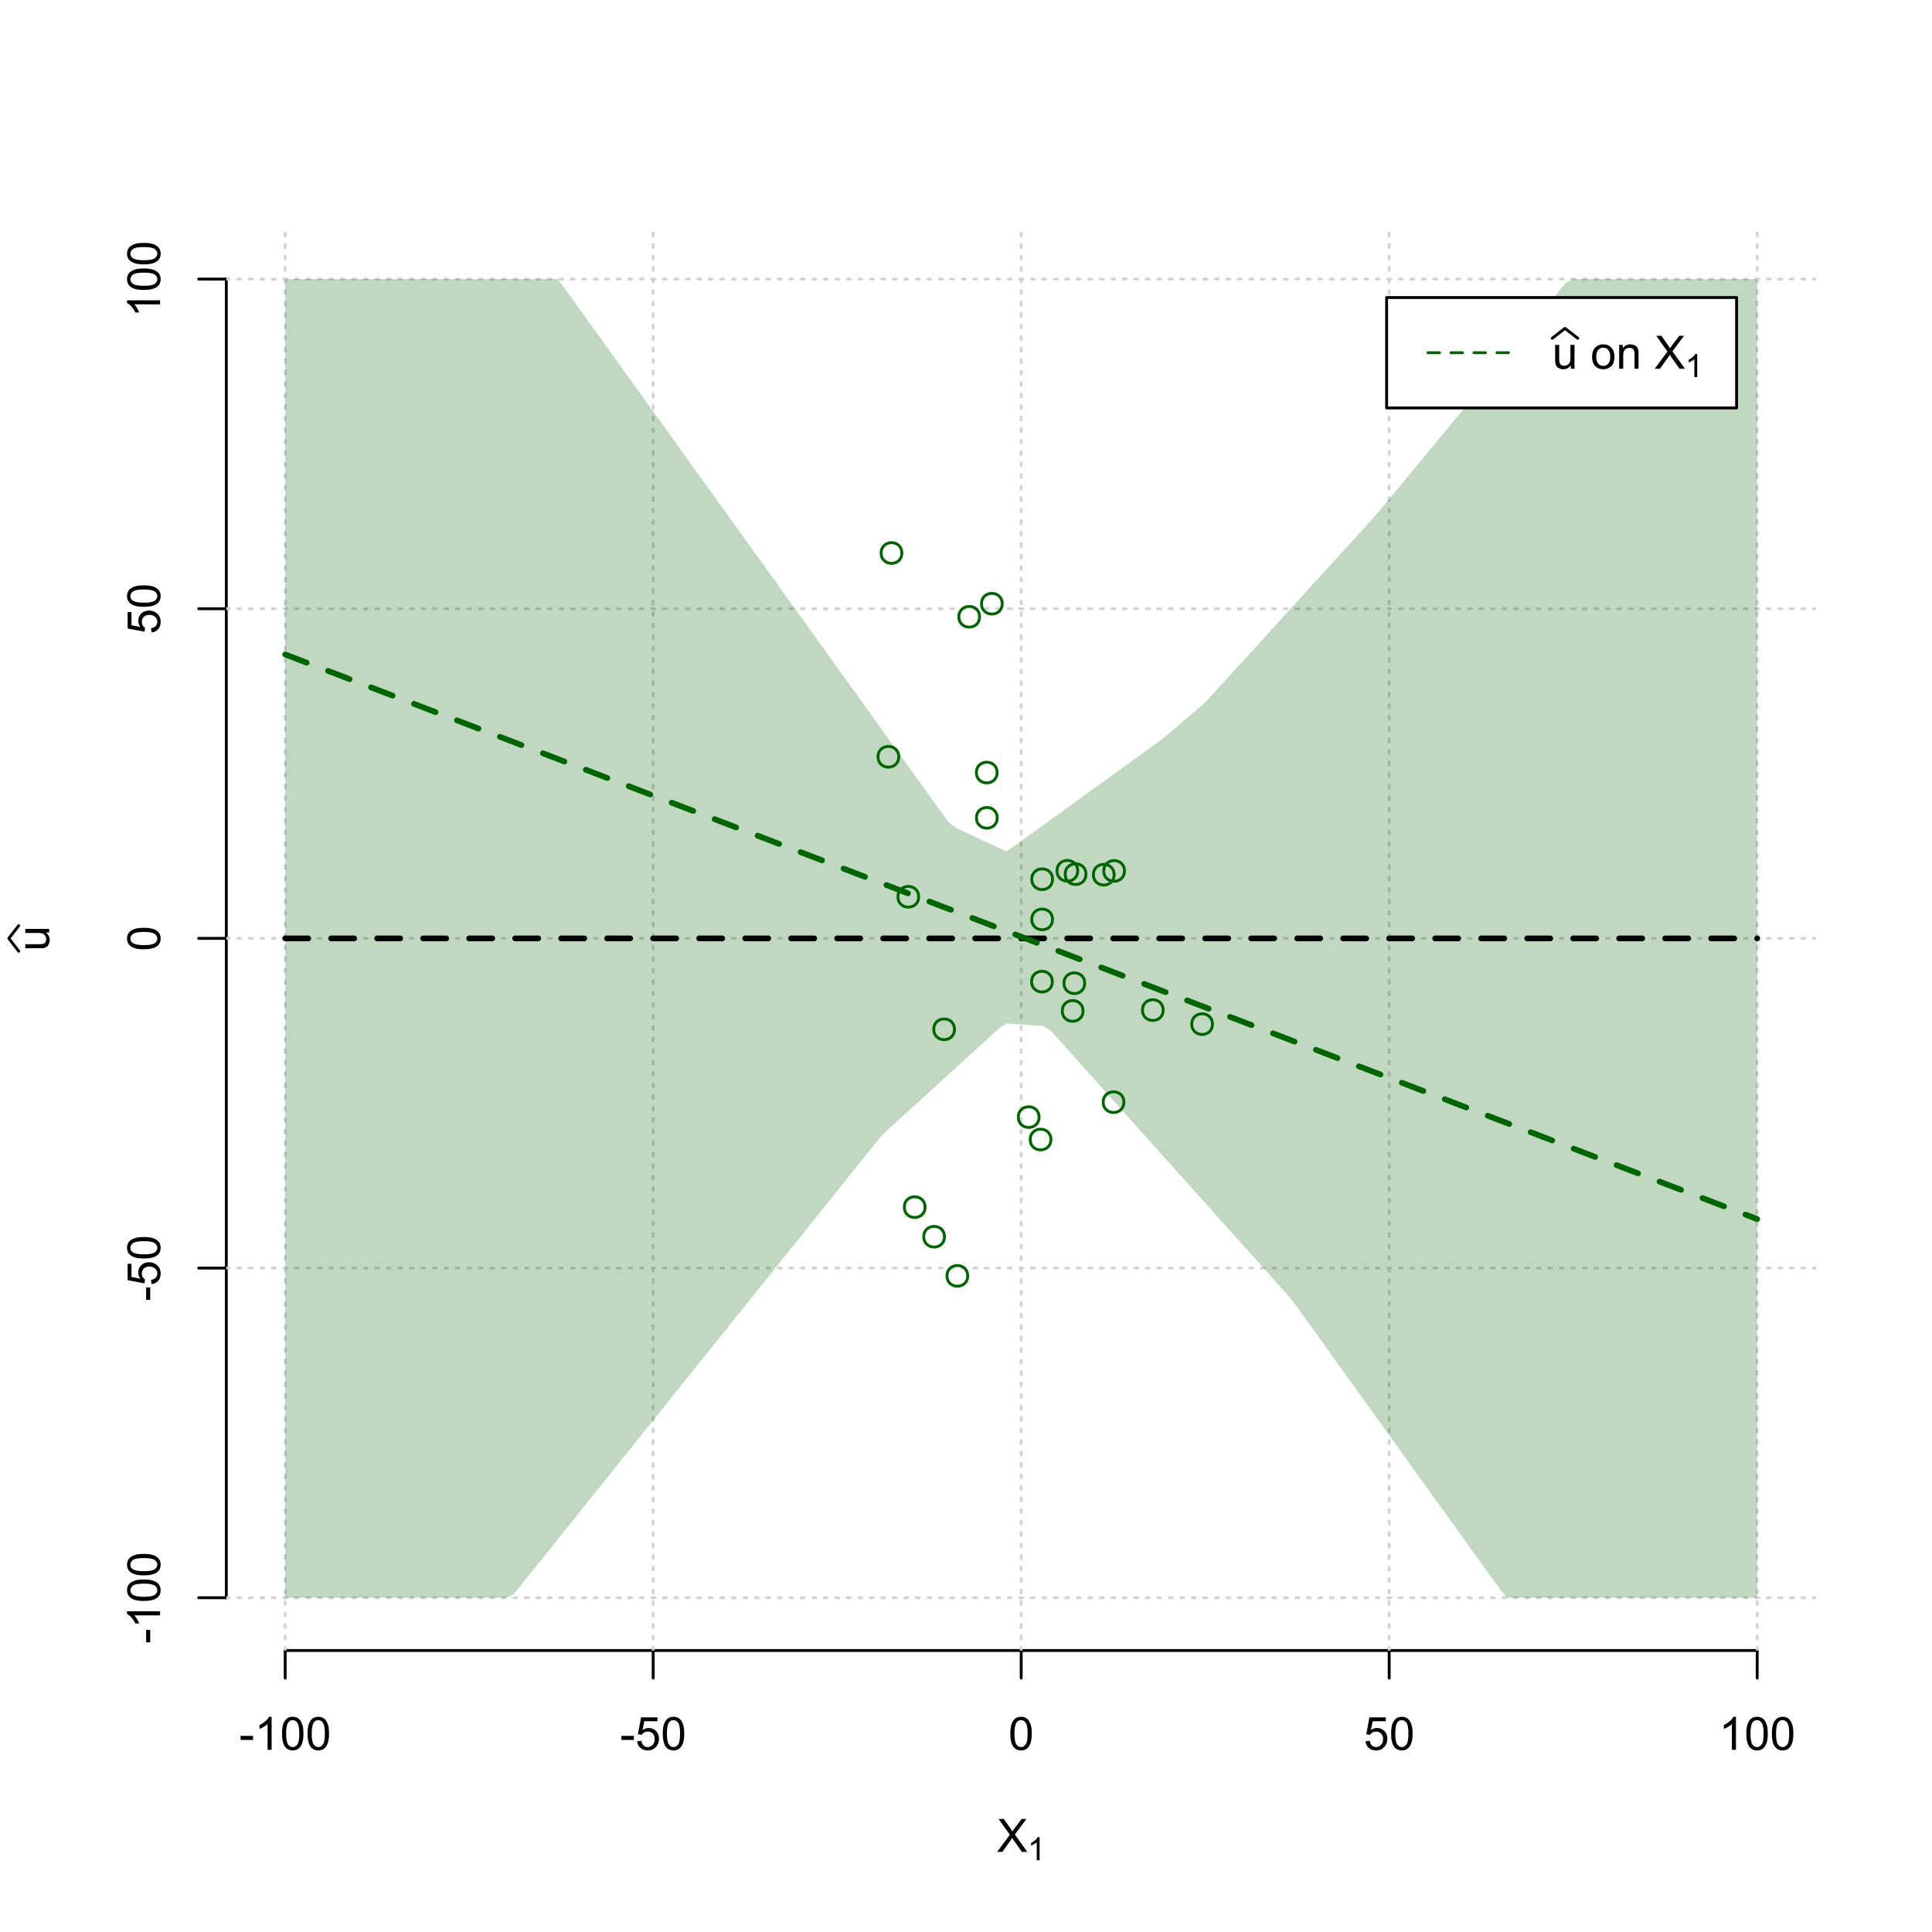 <?xml version="1.0" encoding="UTF-8"?>
<svg xmlns="http://www.w3.org/2000/svg" xmlns:xlink="http://www.w3.org/1999/xlink" width="504pt" height="504pt" viewBox="0 0 504 504" version="1.1">
<defs>
<g>
<symbol overflow="visible" id="glyph0-0">
<path style="stroke:none;" d="M 1.5 0 L 1.5 -7.5 L 7.5 -7.5 L 7.5 0 Z M 1.688 -0.188 L 7.312 -0.188 L 7.312 -7.312 L 1.688 -7.312 Z M 1.688 -0.188 "/>
</symbol>
<symbol overflow="visible" id="glyph0-1">
<path style="stroke:none;" d="M 0.055 0 L 3.375 -4.477 L 0.445 -8.59 L 1.797 -8.59 L 3.359 -6.387 C 3.68 -5.93 3.91 -5.578 4.047 -5.332 C 4.238 -5.645 4.465 -5.969 4.727 -6.312 L 6.457 -8.59 L 7.695 -8.59 L 4.676 -4.539 L 7.93 0 L 6.523 0 L 4.359 -3.062 C 4.238 -3.238 4.113 -3.43 3.984 -3.641 C 3.789 -3.324 3.652 -3.109 3.574 -2.992 L 1.418 0 Z M 0.055 0 "/>
</symbol>
<symbol overflow="visible" id="glyph0-2">
<path style="stroke:none;" d="M 0.383 -2.578 L 0.383 -3.641 L 3.621 -3.641 L 3.621 -2.578 Z M 0.383 -2.578 "/>
</symbol>
<symbol overflow="visible" id="glyph0-3">
<path style="stroke:none;" d="M 4.469 0 L 3.414 0 L 3.414 -6.719 C 3.16 -6.477 2.828 -6.234 2.414 -5.996 C 2 -5.75 1.629 -5.57 1.305 -5.449 L 1.305 -6.469 C 1.895 -6.742 2.41 -7.078 2.852 -7.477 C 3.293 -7.871 3.605 -8.254 3.789 -8.625 L 4.469 -8.625 Z M 4.469 0 "/>
</symbol>
<symbol overflow="visible" id="glyph0-4">
<path style="stroke:none;" d="M 0.5 -4.234 C 0.496 -5.246 0.602 -6.062 0.812 -6.688 C 1.02 -7.305 1.328 -7.785 1.742 -8.121 C 2.148 -8.457 2.668 -8.625 3.297 -8.625 C 3.758 -8.625 4.164 -8.531 4.512 -8.348 C 4.855 -8.16 5.141 -7.891 5.371 -7.543 C 5.594 -7.191 5.773 -6.766 5.906 -6.266 C 6.035 -5.762 6.098 -5.086 6.102 -4.234 C 6.098 -3.227 5.996 -2.414 5.789 -1.797 C 5.578 -1.176 5.266 -0.695 4.859 -0.359 C 4.445 -0.02 3.926 0.145 3.297 0.148 C 2.465 0.145 1.816 -0.148 1.348 -0.742 C 0.781 -1.457 0.496 -2.621 0.5 -4.234 Z M 1.582 -4.234 C 1.582 -2.824 1.746 -1.887 2.074 -1.418 C 2.402 -0.949 2.809 -0.715 3.297 -0.719 C 3.777 -0.715 4.184 -0.949 4.52 -1.422 C 4.848 -1.887 5.016 -2.824 5.016 -4.234 C 5.016 -5.648 4.848 -6.59 4.52 -7.055 C 4.184 -7.516 3.773 -7.746 3.289 -7.75 C 2.801 -7.746 2.414 -7.543 2.125 -7.137 C 1.762 -6.613 1.582 -5.645 1.582 -4.234 Z M 1.582 -4.234 "/>
</symbol>
<symbol overflow="visible" id="glyph0-5">
<path style="stroke:none;" d="M 0.5 -2.25 L 1.605 -2.344 C 1.684 -1.805 1.871 -1.398 2.176 -1.125 C 2.473 -0.852 2.836 -0.715 3.258 -0.719 C 3.766 -0.715 4.195 -0.906 4.547 -1.293 C 4.898 -1.672 5.074 -2.18 5.074 -2.82 C 5.074 -3.414 4.902 -3.891 4.566 -4.242 C 4.227 -4.59 3.785 -4.762 3.242 -4.766 C 2.898 -4.762 2.594 -4.684 2.32 -4.531 C 2.047 -4.375 1.832 -4.176 1.676 -3.93 L 0.688 -4.062 L 1.516 -8.473 L 5.789 -8.473 L 5.789 -7.465 L 2.359 -7.465 L 1.898 -5.156 C 2.414 -5.516 2.953 -5.695 3.523 -5.695 C 4.27 -5.695 4.902 -5.434 5.422 -4.914 C 5.934 -4.395 6.191 -3.727 6.195 -2.914 C 6.191 -2.133 5.965 -1.461 5.516 -0.898 C 4.961 -0.199 4.211 0.145 3.258 0.148 C 2.477 0.145 1.836 -0.07 1.344 -0.508 C 0.844 -0.941 0.562 -1.523 0.5 -2.25 Z M 0.5 -2.25 "/>
</symbol>
<symbol overflow="visible" id="glyph0-6">
<path style="stroke:none;" d="M 4.867 0 L 4.867 -0.914 C 4.379 -0.211 3.723 0.141 2.895 0.141 C 2.527 0.141 2.184 0.07 1.867 -0.07 C 1.547 -0.211 1.309 -0.387 1.156 -0.602 C 1 -0.812 0.895 -1.074 0.832 -1.383 C 0.785 -1.59 0.762 -1.918 0.766 -2.367 L 0.766 -6.223 L 1.82 -6.223 L 1.82 -2.773 C 1.816 -2.219 1.84 -1.848 1.887 -1.656 C 1.949 -1.379 2.09 -1.16 2.309 -1.004 C 2.523 -0.84 2.789 -0.762 3.105 -0.766 C 3.418 -0.762 3.715 -0.844 3.996 -1.008 C 4.273 -1.172 4.469 -1.391 4.586 -1.672 C 4.699 -1.949 4.758 -2.355 4.758 -2.891 L 4.758 -6.223 L 5.812 -6.223 L 5.812 0 Z M 4.867 0 "/>
</symbol>
<symbol overflow="visible" id="glyph0-7">
<path style="stroke:none;" d=""/>
</symbol>
<symbol overflow="visible" id="glyph0-8">
<path style="stroke:none;" d="M 0.398 -3.109 C 0.398 -4.262 0.719 -5.117 1.359 -5.672 C 1.895 -6.133 2.547 -6.363 3.316 -6.363 C 4.172 -6.363 4.871 -6.082 5.414 -5.52 C 5.953 -4.957 6.223 -4.184 6.227 -3.199 C 6.223 -2.398 6.102 -1.766 5.867 -1.309 C 5.625 -0.848 5.277 -0.492 4.82 -0.238 C 4.359 0.016 3.859 0.141 3.316 0.141 C 2.441 0.141 1.734 -0.137 1.203 -0.695 C 0.664 -1.254 0.398 -2.059 0.398 -3.109 Z M 1.484 -3.109 C 1.48 -2.309 1.656 -1.711 2.004 -1.32 C 2.348 -0.922 2.785 -0.727 3.316 -0.727 C 3.84 -0.727 4.273 -0.926 4.621 -1.324 C 4.969 -1.723 5.145 -2.328 5.145 -3.148 C 5.145 -3.914 4.969 -4.496 4.617 -4.895 C 4.266 -5.289 3.832 -5.488 3.316 -5.492 C 2.785 -5.488 2.348 -5.293 2.004 -4.898 C 1.656 -4.5 1.48 -3.902 1.484 -3.109 Z M 1.484 -3.109 "/>
</symbol>
<symbol overflow="visible" id="glyph0-9">
<path style="stroke:none;" d="M 0.789 0 L 0.789 -6.223 L 1.742 -6.223 L 1.742 -5.336 C 2.195 -6.02 2.855 -6.363 3.719 -6.363 C 4.09 -6.363 4.434 -6.293 4.754 -6.16 C 5.066 -6.023 5.305 -5.848 5.461 -5.633 C 5.617 -5.41 5.727 -5.152 5.789 -4.852 C 5.828 -4.656 5.848 -4.312 5.848 -3.828 L 5.848 0 L 4.793 0 L 4.793 -3.785 C 4.793 -4.215 4.75 -4.535 4.668 -4.75 C 4.586 -4.961 4.441 -5.129 4.234 -5.258 C 4.023 -5.383 3.777 -5.449 3.5 -5.449 C 3.047 -5.449 2.66 -5.305 2.332 -5.02 C 2.004 -4.734 1.84 -4.195 1.844 -3.398 L 1.844 0 Z M 0.789 0 "/>
</symbol>
<symbol overflow="visible" id="glyph1-0">
<path style="stroke:none;" d="M 1.051 0 L 1.051 -5.25 L 5.25 -5.25 L 5.25 0 Z M 1.18 -0.133 L 5.117 -0.133 L 5.117 -5.117 L 1.18 -5.117 Z M 1.18 -0.133 "/>
</symbol>
<symbol overflow="visible" id="glyph1-1">
<path style="stroke:none;" d="M 3.129 0 L 2.391 0 L 2.391 -4.703 C 2.211 -4.531 1.977 -4.363 1.691 -4.195 C 1.398 -4.023 1.141 -3.895 0.914 -3.812 L 0.914 -4.527 C 1.328 -4.719 1.688 -4.953 1.996 -5.234 C 2.305 -5.508 2.523 -5.777 2.652 -6.039 L 3.129 -6.039 Z M 3.129 0 "/>
</symbol>
<symbol overflow="visible" id="glyph2-0">
<path style="stroke:none;" d="M 0 -1.5 L -7.5 -1.5 L -7.5 -7.5 L 0 -7.5 Z M -0.188 -1.688 L -0.188 -7.312 L -7.312 -7.312 L -7.312 -1.688 Z M -0.188 -1.688 "/>
</symbol>
<symbol overflow="visible" id="glyph2-1">
<path style="stroke:none;" d="M 0 -4.867 L -0.914 -4.867 C -0.211 -4.379 0.141 -3.723 0.141 -2.895 C 0.141 -2.527 0.07 -2.184 -0.07 -1.867 C -0.211 -1.547 -0.387 -1.309 -0.598 -1.156 C -0.809 -1 -1.07 -0.895 -1.383 -0.832 C -1.59 -0.789 -1.918 -0.766 -2.367 -0.77 L -6.223 -0.77 L -6.223 -1.824 L -2.773 -1.824 C -2.219 -1.82 -1.848 -1.844 -1.656 -1.887 C -1.379 -1.949 -1.16 -2.09 -1.004 -2.309 C -0.84 -2.523 -0.762 -2.789 -0.766 -3.105 C -0.762 -3.418 -0.844 -3.715 -1.008 -3.996 C -1.172 -4.273 -1.391 -4.469 -1.672 -4.586 C -1.945 -4.699 -2.352 -4.758 -2.887 -4.758 L -6.223 -4.758 L -6.223 -5.812 L 0 -5.812 Z M 0 -4.867 "/>
</symbol>
<symbol overflow="visible" id="glyph2-2">
<path style="stroke:none;" d="M -2.578 -0.383 L -3.641 -0.383 L -3.641 -3.621 L -2.578 -3.621 Z M -2.578 -0.383 "/>
</symbol>
<symbol overflow="visible" id="glyph2-3">
<path style="stroke:none;" d="M 0 -4.469 L 0 -3.414 L -6.719 -3.418 C -6.477 -3.16 -6.234 -2.828 -5.996 -2.418 C -5.75 -2.004 -5.57 -1.633 -5.449 -1.309 L -6.469 -1.309 C -6.742 -1.895 -7.078 -2.41 -7.477 -2.852 C -7.871 -3.293 -8.254 -3.605 -8.625 -3.793 L -8.625 -4.473 Z M 0 -4.469 "/>
</symbol>
<symbol overflow="visible" id="glyph2-4">
<path style="stroke:none;" d="M -4.234 -0.5 C -5.246 -0.496 -6.062 -0.602 -6.688 -0.812 C -7.305 -1.02 -7.785 -1.328 -8.121 -1.742 C -8.457 -2.152 -8.625 -2.672 -8.625 -3.301 C -8.625 -3.758 -8.531 -4.164 -8.348 -4.512 C -8.16 -4.859 -7.891 -5.145 -7.543 -5.371 C -7.191 -5.594 -6.766 -5.773 -6.266 -5.906 C -5.762 -6.035 -5.086 -6.098 -4.234 -6.102 C -3.223 -6.098 -2.41 -5.996 -1.793 -5.789 C -1.176 -5.578 -0.695 -5.266 -0.359 -4.859 C -0.02 -4.445 0.145 -3.926 0.148 -3.297 C 0.145 -2.465 -0.148 -1.816 -0.742 -1.348 C -1.457 -0.781 -2.621 -0.496 -4.234 -0.5 Z M -4.234 -1.582 C -2.824 -1.582 -1.887 -1.746 -1.418 -2.074 C -0.949 -2.402 -0.715 -2.809 -0.719 -3.297 C -0.715 -3.777 -0.949 -4.184 -1.422 -4.52 C -1.887 -4.848 -2.824 -5.016 -4.234 -5.016 C -5.648 -5.016 -6.59 -4.848 -7.055 -4.52 C -7.516 -4.188 -7.746 -3.777 -7.75 -3.289 C -7.746 -2.801 -7.543 -2.414 -7.137 -2.129 C -6.613 -1.762 -5.645 -1.582 -4.234 -1.582 Z M -4.234 -1.582 "/>
</symbol>
<symbol overflow="visible" id="glyph2-5">
<path style="stroke:none;" d="M -2.25 -0.5 L -2.344 -1.605 C -1.805 -1.684 -1.398 -1.871 -1.125 -2.176 C -0.852 -2.473 -0.715 -2.836 -0.719 -3.258 C -0.715 -3.766 -0.906 -4.195 -1.293 -4.547 C -1.672 -4.898 -2.18 -5.074 -2.816 -5.074 C -3.414 -5.074 -3.891 -4.902 -4.242 -4.566 C -4.59 -4.227 -4.762 -3.785 -4.766 -3.242 C -4.762 -2.898 -4.684 -2.594 -4.531 -2.32 C -4.375 -2.047 -4.176 -1.832 -3.93 -1.676 L -4.062 -0.688 L -8.473 -1.52 L -8.473 -5.789 L -7.465 -5.789 L -7.465 -2.363 L -5.156 -1.898 C -5.516 -2.414 -5.695 -2.953 -5.695 -3.523 C -5.695 -4.27 -5.434 -4.902 -4.914 -5.422 C -4.395 -5.934 -3.727 -6.191 -2.91 -6.195 C -2.133 -6.191 -1.461 -5.965 -0.895 -5.516 C -0.199 -4.961 0.145 -4.211 0.148 -3.258 C 0.145 -2.477 -0.07 -1.836 -0.508 -1.344 C -0.941 -0.848 -1.523 -0.566 -2.25 -0.5 Z M -2.25 -0.5 "/>
</symbol>
</g>
<clipPath id="clip1">
  <path d="M 74 59.039 L 75 59.039 L 75 430.559 L 74 430.559 Z M 74 59.039 "/>
</clipPath>
<clipPath id="clip2">
  <path d="M 170 59.039 L 171 59.039 L 171 430.559 L 170 430.559 Z M 170 59.039 "/>
</clipPath>
<clipPath id="clip3">
  <path d="M 266 59.039 L 267 59.039 L 267 430.559 L 266 430.559 Z M 266 59.039 "/>
</clipPath>
<clipPath id="clip4">
  <path d="M 362 59.039 L 363 59.039 L 363 430.559 L 362 430.559 Z M 362 59.039 "/>
</clipPath>
<clipPath id="clip5">
  <path d="M 458 59.039 L 459 59.039 L 459 430.559 L 458 430.559 Z M 458 59.039 "/>
</clipPath>
<clipPath id="clip6">
  <path d="M 59.039 416 L 473.758 416 L 473.758 418 L 59.039 418 Z M 59.039 416 "/>
</clipPath>
<clipPath id="clip7">
  <path d="M 59.039 330 L 473.758 330 L 473.758 332 L 59.039 332 Z M 59.039 330 "/>
</clipPath>
<clipPath id="clip8">
  <path d="M 59.039 244 L 473.758 244 L 473.758 246 L 59.039 246 Z M 59.039 244 "/>
</clipPath>
<clipPath id="clip9">
  <path d="M 59.039 158 L 473.758 158 L 473.758 160 L 59.039 160 Z M 59.039 158 "/>
</clipPath>
<clipPath id="clip10">
  <path d="M 59.039 72 L 473.758 72 L 473.758 74 L 59.039 74 Z M 59.039 72 "/>
</clipPath>
</defs>
<g id="surface2736">
<rect x="0" y="0" width="504" height="504" style="fill:rgb(100%,100%,100%);fill-opacity:1;stroke:none;"/>
<g style="fill:rgb(0%,0%,0%);fill-opacity:1;">
  <use xlink:href="#glyph0-1" x="260.062" y="483.102"/>
</g>
<g style="fill:rgb(0%,0%,0%);fill-opacity:1;">
  <use xlink:href="#glyph1-1" x="268.066" y="485.281"/>
</g>
<g style="fill:rgb(0%,0%,0%);fill-opacity:1;">
  <use xlink:href="#glyph2-1" x="12.82" y="248.137"/>
</g>
<path style="fill:none;stroke-width:0.75;stroke-linecap:round;stroke-linejoin:round;stroke:rgb(0%,0%,0%);stroke-opacity:1;stroke-miterlimit:10;" d="M 4.879 248.137 L 2.301 244.801 L 4.879 241.465 "/>
<path style="fill:none;stroke-width:0.75;stroke-linecap:round;stroke-linejoin:round;stroke:rgb(0%,0%,0%);stroke-opacity:1;stroke-miterlimit:10;" d="M 74.398 430.559 L 458.398 430.559 "/>
<path style="fill:none;stroke-width:0.75;stroke-linecap:round;stroke-linejoin:round;stroke:rgb(0%,0%,0%);stroke-opacity:1;stroke-miterlimit:10;" d="M 74.398 430.559 L 74.398 437.762 "/>
<path style="fill:none;stroke-width:0.75;stroke-linecap:round;stroke-linejoin:round;stroke:rgb(0%,0%,0%);stroke-opacity:1;stroke-miterlimit:10;" d="M 170.398 430.559 L 170.398 437.762 "/>
<path style="fill:none;stroke-width:0.75;stroke-linecap:round;stroke-linejoin:round;stroke:rgb(0%,0%,0%);stroke-opacity:1;stroke-miterlimit:10;" d="M 266.398 430.559 L 266.398 437.762 "/>
<path style="fill:none;stroke-width:0.75;stroke-linecap:round;stroke-linejoin:round;stroke:rgb(0%,0%,0%);stroke-opacity:1;stroke-miterlimit:10;" d="M 362.398 430.559 L 362.398 437.762 "/>
<path style="fill:none;stroke-width:0.75;stroke-linecap:round;stroke-linejoin:round;stroke:rgb(0%,0%,0%);stroke-opacity:1;stroke-miterlimit:10;" d="M 458.398 430.559 L 458.398 437.762 "/>
<g style="fill:rgb(0%,0%,0%);fill-opacity:1;">
  <use xlink:href="#glyph0-2" x="62.391" y="456.48"/>
  <use xlink:href="#glyph0-3" x="66.387" y="456.48"/>
  <use xlink:href="#glyph0-4" x="73.061" y="456.48"/>
  <use xlink:href="#glyph0-4" x="79.734" y="456.48"/>
</g>
<g style="fill:rgb(0%,0%,0%);fill-opacity:1;">
  <use xlink:href="#glyph0-2" x="161.727" y="456.48"/>
  <use xlink:href="#glyph0-5" x="165.723" y="456.48"/>
  <use xlink:href="#glyph0-4" x="172.396" y="456.48"/>
</g>
<g style="fill:rgb(0%,0%,0%);fill-opacity:1;">
  <use xlink:href="#glyph0-4" x="263.062" y="456.48"/>
</g>
<g style="fill:rgb(0%,0%,0%);fill-opacity:1;">
  <use xlink:href="#glyph0-5" x="355.727" y="456.48"/>
  <use xlink:href="#glyph0-4" x="362.4" y="456.48"/>
</g>
<g style="fill:rgb(0%,0%,0%);fill-opacity:1;">
  <use xlink:href="#glyph0-3" x="448.387" y="456.48"/>
  <use xlink:href="#glyph0-4" x="455.061" y="456.48"/>
  <use xlink:href="#glyph0-4" x="461.734" y="456.48"/>
</g>
<path style="fill:none;stroke-width:0.75;stroke-linecap:round;stroke-linejoin:round;stroke:rgb(0%,0%,0%);stroke-opacity:1;stroke-miterlimit:10;" d="M 59.039 416.801 L 59.039 72.801 "/>
<path style="fill:none;stroke-width:0.75;stroke-linecap:round;stroke-linejoin:round;stroke:rgb(0%,0%,0%);stroke-opacity:1;stroke-miterlimit:10;" d="M 59.039 416.801 L 51.84 416.801 "/>
<path style="fill:none;stroke-width:0.75;stroke-linecap:round;stroke-linejoin:round;stroke:rgb(0%,0%,0%);stroke-opacity:1;stroke-miterlimit:10;" d="M 59.039 330.801 L 51.84 330.801 "/>
<path style="fill:none;stroke-width:0.75;stroke-linecap:round;stroke-linejoin:round;stroke:rgb(0%,0%,0%);stroke-opacity:1;stroke-miterlimit:10;" d="M 59.039 244.801 L 51.84 244.801 "/>
<path style="fill:none;stroke-width:0.75;stroke-linecap:round;stroke-linejoin:round;stroke:rgb(0%,0%,0%);stroke-opacity:1;stroke-miterlimit:10;" d="M 59.039 158.801 L 51.84 158.801 "/>
<path style="fill:none;stroke-width:0.75;stroke-linecap:round;stroke-linejoin:round;stroke:rgb(0%,0%,0%);stroke-opacity:1;stroke-miterlimit:10;" d="M 59.039 72.801 L 51.84 72.801 "/>
<g style="fill:rgb(0%,0%,0%);fill-opacity:1;">
  <use xlink:href="#glyph2-2" x="41.762" y="428.809"/>
  <use xlink:href="#glyph2-3" x="41.762" y="424.812"/>
  <use xlink:href="#glyph2-4" x="41.762" y="418.139"/>
  <use xlink:href="#glyph2-4" x="41.762" y="411.465"/>
</g>
<g style="fill:rgb(0%,0%,0%);fill-opacity:1;">
  <use xlink:href="#glyph2-2" x="41.762" y="339.473"/>
  <use xlink:href="#glyph2-5" x="41.762" y="335.477"/>
  <use xlink:href="#glyph2-4" x="41.762" y="328.803"/>
</g>
<g style="fill:rgb(0%,0%,0%);fill-opacity:1;">
  <use xlink:href="#glyph2-4" x="41.762" y="248.137"/>
</g>
<g style="fill:rgb(0%,0%,0%);fill-opacity:1;">
  <use xlink:href="#glyph2-5" x="41.762" y="165.473"/>
  <use xlink:href="#glyph2-4" x="41.762" y="158.799"/>
</g>
<g style="fill:rgb(0%,0%,0%);fill-opacity:1;">
  <use xlink:href="#glyph2-3" x="41.762" y="82.812"/>
  <use xlink:href="#glyph2-4" x="41.762" y="76.139"/>
  <use xlink:href="#glyph2-4" x="41.762" y="69.465"/>
</g>
<g clip-path="url(#clip1)" clip-rule="nonzero">
<path style="fill:none;stroke-width:0.75;stroke-linecap:round;stroke-linejoin:round;stroke:rgb(82.745%,82.745%,82.745%);stroke-opacity:1;stroke-dasharray:0.75,2.25;stroke-miterlimit:10;" d="M 74.398 430.559 L 74.398 59.039 "/>
</g>
<g clip-path="url(#clip2)" clip-rule="nonzero">
<path style="fill:none;stroke-width:0.75;stroke-linecap:round;stroke-linejoin:round;stroke:rgb(82.745%,82.745%,82.745%);stroke-opacity:1;stroke-dasharray:0.75,2.25;stroke-miterlimit:10;" d="M 170.398 430.559 L 170.398 59.039 "/>
</g>
<g clip-path="url(#clip3)" clip-rule="nonzero">
<path style="fill:none;stroke-width:0.75;stroke-linecap:round;stroke-linejoin:round;stroke:rgb(82.745%,82.745%,82.745%);stroke-opacity:1;stroke-dasharray:0.75,2.25;stroke-miterlimit:10;" d="M 266.398 430.559 L 266.398 59.039 "/>
</g>
<g clip-path="url(#clip4)" clip-rule="nonzero">
<path style="fill:none;stroke-width:0.75;stroke-linecap:round;stroke-linejoin:round;stroke:rgb(82.745%,82.745%,82.745%);stroke-opacity:1;stroke-dasharray:0.75,2.25;stroke-miterlimit:10;" d="M 362.398 430.559 L 362.398 59.039 "/>
</g>
<g clip-path="url(#clip5)" clip-rule="nonzero">
<path style="fill:none;stroke-width:0.75;stroke-linecap:round;stroke-linejoin:round;stroke:rgb(82.745%,82.745%,82.745%);stroke-opacity:1;stroke-dasharray:0.75,2.25;stroke-miterlimit:10;" d="M 458.398 430.559 L 458.398 59.039 "/>
</g>
<g clip-path="url(#clip6)" clip-rule="nonzero">
<path style="fill:none;stroke-width:0.75;stroke-linecap:round;stroke-linejoin:round;stroke:rgb(82.745%,82.745%,82.745%);stroke-opacity:1;stroke-dasharray:0.75,2.25;stroke-miterlimit:10;" d="M 59.039 416.801 L 473.762 416.801 "/>
</g>
<g clip-path="url(#clip7)" clip-rule="nonzero">
<path style="fill:none;stroke-width:0.75;stroke-linecap:round;stroke-linejoin:round;stroke:rgb(82.745%,82.745%,82.745%);stroke-opacity:1;stroke-dasharray:0.75,2.25;stroke-miterlimit:10;" d="M 59.039 330.801 L 473.762 330.801 "/>
</g>
<g clip-path="url(#clip8)" clip-rule="nonzero">
<path style="fill:none;stroke-width:0.75;stroke-linecap:round;stroke-linejoin:round;stroke:rgb(82.745%,82.745%,82.745%);stroke-opacity:1;stroke-dasharray:0.75,2.25;stroke-miterlimit:10;" d="M 59.039 244.801 L 473.762 244.801 "/>
</g>
<g clip-path="url(#clip9)" clip-rule="nonzero">
<path style="fill:none;stroke-width:0.75;stroke-linecap:round;stroke-linejoin:round;stroke:rgb(82.745%,82.745%,82.745%);stroke-opacity:1;stroke-dasharray:0.75,2.25;stroke-miterlimit:10;" d="M 59.039 158.801 L 473.762 158.801 "/>
</g>
<g clip-path="url(#clip10)" clip-rule="nonzero">
<path style="fill:none;stroke-width:0.75;stroke-linecap:round;stroke-linejoin:round;stroke:rgb(82.745%,82.745%,82.745%);stroke-opacity:1;stroke-dasharray:0.75,2.25;stroke-miterlimit:10;" d="M 59.039 72.801 L 473.762 72.801 "/>
</g>
<path style=" stroke:none;fill-rule:nonzero;fill:rgb(0%,39.216%,0%);fill-opacity:0.251;" d="M 74.398 72.801 L 145.441 72.801 L 147.359 75.309 L 149.281 77.98 L 151.199 80.648 L 153.121 83.32 L 155.039 85.992 L 156.961 88.66 L 158.879 91.332 L 160.801 94.004 L 162.719 96.672 L 164.641 99.344 L 166.559 102.016 L 168.48 104.684 L 170.398 107.355 L 172.32 110.027 L 174.238 112.695 L 176.16 115.367 L 178.078 118.039 L 180 120.707 L 181.922 123.379 L 183.84 126.047 L 185.762 128.719 L 187.68 131.391 L 189.602 134.059 L 191.52 136.73 L 193.441 139.402 L 195.359 142.07 L 197.281 144.742 L 199.199 147.414 L 201.121 150.082 L 203.039 152.754 L 204.961 155.426 L 206.879 158.094 L 208.801 160.766 L 210.719 163.438 L 212.641 166.105 L 214.559 168.777 L 216.48 171.449 L 218.398 174.117 L 220.32 176.789 L 222.238 179.457 L 224.16 182.129 L 226.078 184.801 L 228 187.469 L 229.922 190.141 L 231.84 192.812 L 233.762 195.48 L 235.68 198.152 L 237.602 200.824 L 239.52 203.492 L 241.441 206.164 L 243.359 208.836 L 245.281 211.504 L 247.199 214.176 L 249.121 215.84 L 251.039 216.734 L 252.961 217.633 L 254.879 218.531 L 256.801 219.43 L 258.719 220.328 L 260.641 221.227 L 262.559 222.125 L 264.48 220.805 L 266.398 219.414 L 268.32 218.023 L 270.238 216.637 L 272.16 215.246 L 274.078 213.859 L 276 212.469 L 277.922 211.082 L 279.84 209.691 L 281.762 208.301 L 283.68 206.914 L 285.602 205.523 L 287.52 204.137 L 289.441 202.746 L 291.359 201.355 L 293.281 199.969 L 295.199 198.578 L 297.121 197.191 L 299.039 195.801 L 300.961 194.41 L 302.879 193.023 L 304.801 191.457 L 306.719 189.812 L 308.641 188.168 L 310.559 186.523 L 312.48 184.879 L 314.398 183.23 L 316.32 181.141 L 318.238 179.035 L 320.16 176.926 L 322.078 174.82 L 324 172.711 L 325.922 170.605 L 327.84 168.5 L 329.762 166.391 L 331.68 164.285 L 333.602 162.176 L 335.52 160.07 L 337.441 157.961 L 339.359 155.855 L 341.281 153.746 L 343.199 151.641 L 345.121 149.535 L 347.039 147.426 L 348.961 145.32 L 350.879 143.211 L 352.801 141.105 L 354.719 138.996 L 356.641 136.891 L 358.559 134.781 L 360.48 132.516 L 362.398 130.191 L 364.32 127.871 L 366.238 125.547 L 368.16 123.223 L 370.078 120.902 L 373.922 116.254 L 375.84 113.934 L 377.762 111.609 L 379.68 109.285 L 381.602 106.965 L 383.52 104.641 L 385.441 102.316 L 387.359 99.996 L 389.281 97.641 L 391.199 95.246 L 393.121 92.855 L 395.039 90.461 L 396.961 88.066 L 398.879 85.672 L 400.801 83.277 L 402.719 80.887 L 404.641 78.492 L 406.559 76.098 L 408.48 73.703 L 410.398 72.801 L 458.398 72.801 L 458.398 416.801 L 393.121 416.801 L 391.199 414.465 L 389.281 411.793 L 387.359 409.121 L 385.441 406.453 L 383.52 403.781 L 381.602 401.113 L 379.68 398.441 L 377.762 395.77 L 375.84 393.102 L 373.922 390.43 L 372 387.758 L 370.078 385.09 L 368.16 382.418 L 366.238 379.746 L 364.32 377.078 L 362.398 374.406 L 360.48 371.734 L 358.559 369.066 L 356.641 366.395 L 354.719 363.723 L 352.801 361.055 L 350.879 358.383 L 348.961 355.711 L 347.039 353.043 L 345.121 350.371 L 343.199 347.699 L 341.281 345.031 L 339.359 342.359 L 337.441 339.691 L 335.52 337.387 L 333.602 335.242 L 331.68 333.102 L 329.762 330.961 L 327.84 328.816 L 325.922 326.676 L 324 324.535 L 322.078 322.391 L 320.16 320.25 L 318.238 318.109 L 316.32 315.965 L 314.398 313.824 L 312.48 311.684 L 310.559 309.539 L 308.641 307.398 L 306.719 305.258 L 304.801 303.113 L 302.879 300.973 L 300.961 298.832 L 299.039 296.688 L 297.121 294.547 L 295.199 292.406 L 293.281 290.262 L 291.359 288.121 L 289.441 285.98 L 287.52 283.836 L 285.602 281.695 L 283.68 279.555 L 281.762 277.41 L 279.84 275.27 L 277.922 273.129 L 276 270.984 L 274.078 268.844 L 272.16 267.645 L 270.238 267.512 L 268.32 267.379 L 266.398 267.246 L 264.48 267.113 L 262.559 266.98 L 260.641 268.258 L 258.719 270.008 L 256.801 271.758 L 254.879 273.508 L 252.961 275.258 L 251.039 277.008 L 249.121 278.758 L 247.199 280.508 L 245.281 282.258 L 243.359 284.008 L 241.441 285.758 L 239.52 287.508 L 237.602 289.258 L 235.68 291.008 L 233.762 292.758 L 231.84 294.508 L 229.922 296.309 L 226.078 301.098 L 224.16 303.492 L 222.238 305.883 L 220.32 308.277 L 218.398 310.672 L 216.48 313.066 L 214.559 315.457 L 212.641 317.852 L 210.719 320.246 L 208.801 322.641 L 206.879 325.031 L 204.961 327.426 L 203.039 329.82 L 201.121 332.215 L 199.199 334.609 L 197.281 337 L 195.359 339.395 L 193.441 341.789 L 191.52 344.184 L 189.602 346.574 L 187.68 348.969 L 185.762 351.363 L 183.84 353.758 L 181.922 356.148 L 178.078 360.938 L 176.16 363.332 L 174.238 365.723 L 172.32 368.117 L 170.398 370.512 L 168.48 372.906 L 166.559 375.297 L 164.641 377.691 L 162.719 380.086 L 160.801 382.48 L 158.879 384.875 L 156.961 387.266 L 155.039 389.66 L 153.121 392.055 L 151.199 394.449 L 149.281 396.84 L 147.359 399.234 L 145.441 401.629 L 143.52 404.023 L 141.602 406.414 L 139.68 408.809 L 137.762 411.203 L 135.84 413.598 L 133.922 415.988 L 132 416.801 L 74.398 416.801 Z M 74.398 72.801 "/>
<path style="fill:none;stroke-width:0.75;stroke-linecap:round;stroke-linejoin:round;stroke:rgb(0%,39.216%,0%);stroke-opacity:1;stroke-miterlimit:10;" d="M 261.449 157.488 C 261.449 161.086 256.051 161.086 256.051 157.488 C 256.051 153.887 261.449 153.887 261.449 157.488 "/>
<path style="fill:none;stroke-width:0.75;stroke-linecap:round;stroke-linejoin:round;stroke:rgb(0%,39.216%,0%);stroke-opacity:1;stroke-miterlimit:10;" d="M 303.438 263.504 C 303.438 267.102 298.035 267.102 298.035 263.504 C 298.035 259.902 303.438 259.902 303.438 263.504 "/>
<path style="fill:none;stroke-width:0.75;stroke-linecap:round;stroke-linejoin:round;stroke:rgb(0%,39.216%,0%);stroke-opacity:1;stroke-miterlimit:10;" d="M 252.445 332.836 C 252.445 336.434 247.047 336.434 247.047 332.836 C 247.047 329.234 252.445 329.234 252.445 332.836 "/>
<path style="fill:none;stroke-width:0.75;stroke-linecap:round;stroke-linejoin:round;stroke:rgb(0%,39.216%,0%);stroke-opacity:1;stroke-miterlimit:10;" d="M 271.055 291.422 C 271.055 295.02 265.656 295.02 265.656 291.422 C 265.656 287.82 271.055 287.82 271.055 291.422 "/>
<path style="fill:none;stroke-width:0.75;stroke-linecap:round;stroke-linejoin:round;stroke:rgb(0%,39.216%,0%);stroke-opacity:1;stroke-miterlimit:10;" d="M 282.523 263.723 C 282.523 267.324 277.121 267.324 277.121 263.723 C 277.121 260.125 282.523 260.125 282.523 263.723 "/>
<path style="fill:none;stroke-width:0.75;stroke-linecap:round;stroke-linejoin:round;stroke:rgb(0%,39.216%,0%);stroke-opacity:1;stroke-miterlimit:10;" d="M 241.316 314.906 C 241.316 318.504 235.914 318.504 235.914 314.906 C 235.914 311.305 241.316 311.305 241.316 314.906 "/>
<path style="fill:none;stroke-width:0.75;stroke-linecap:round;stroke-linejoin:round;stroke:rgb(0%,39.216%,0%);stroke-opacity:1;stroke-miterlimit:10;" d="M 293.34 227.199 C 293.34 230.797 287.938 230.797 287.938 227.199 C 287.938 223.598 293.34 223.598 293.34 227.199 "/>
<path style="fill:none;stroke-width:0.75;stroke-linecap:round;stroke-linejoin:round;stroke:rgb(0%,39.216%,0%);stroke-opacity:1;stroke-miterlimit:10;" d="M 316.293 267.16 C 316.293 270.762 310.895 270.762 310.895 267.16 C 310.895 263.562 316.293 263.562 316.293 267.16 "/>
<path style="fill:none;stroke-width:0.75;stroke-linecap:round;stroke-linejoin:round;stroke:rgb(0%,39.216%,0%);stroke-opacity:1;stroke-miterlimit:10;" d="M 281.141 227.164 C 281.141 230.762 275.742 230.762 275.742 227.164 C 275.742 223.562 281.141 223.562 281.141 227.164 "/>
<path style="fill:none;stroke-width:0.75;stroke-linecap:round;stroke-linejoin:round;stroke:rgb(0%,39.216%,0%);stroke-opacity:1;stroke-miterlimit:10;" d="M 248.992 268.516 C 248.992 272.117 243.594 272.117 243.594 268.516 C 243.594 264.918 248.992 264.918 248.992 268.516 "/>
<path style="fill:none;stroke-width:0.75;stroke-linecap:round;stroke-linejoin:round;stroke:rgb(0%,39.216%,0%);stroke-opacity:1;stroke-miterlimit:10;" d="M 293.191 287.516 C 293.191 291.113 287.793 291.113 287.793 287.516 C 287.793 283.914 293.191 283.914 293.191 287.516 "/>
<path style="fill:none;stroke-width:0.75;stroke-linecap:round;stroke-linejoin:round;stroke:rgb(0%,39.216%,0%);stroke-opacity:1;stroke-miterlimit:10;" d="M 234.453 197.422 C 234.453 201.02 229.051 201.02 229.051 197.422 C 229.051 193.82 234.453 193.82 234.453 197.422 "/>
<path style="fill:none;stroke-width:0.75;stroke-linecap:round;stroke-linejoin:round;stroke:rgb(0%,39.216%,0%);stroke-opacity:1;stroke-miterlimit:10;" d="M 283.285 228.039 C 283.285 231.637 277.883 231.637 277.883 228.039 C 277.883 224.438 283.285 224.438 283.285 228.039 "/>
<path style="fill:none;stroke-width:0.75;stroke-linecap:round;stroke-linejoin:round;stroke:rgb(0%,39.216%,0%);stroke-opacity:1;stroke-miterlimit:10;" d="M 290.637 228.184 C 290.637 231.781 285.238 231.781 285.238 228.184 C 285.238 224.582 290.637 224.582 290.637 228.184 "/>
<path style="fill:none;stroke-width:0.75;stroke-linecap:round;stroke-linejoin:round;stroke:rgb(0%,39.216%,0%);stroke-opacity:1;stroke-miterlimit:10;" d="M 260.137 213.352 C 260.137 216.949 254.738 216.949 254.738 213.352 C 254.738 209.75 260.137 209.75 260.137 213.352 "/>
<path style="fill:none;stroke-width:0.75;stroke-linecap:round;stroke-linejoin:round;stroke:rgb(0%,39.216%,0%);stroke-opacity:1;stroke-miterlimit:10;" d="M 239.648 233.945 C 239.648 237.543 234.25 237.543 234.25 233.945 C 234.25 230.344 239.648 230.344 239.648 233.945 "/>
<path style="fill:none;stroke-width:0.75;stroke-linecap:round;stroke-linejoin:round;stroke:rgb(0%,39.216%,0%);stroke-opacity:1;stroke-miterlimit:10;" d="M 235.262 144.27 C 235.262 147.867 229.863 147.867 229.863 144.27 C 229.863 140.668 235.262 140.668 235.262 144.27 "/>
<path style="fill:none;stroke-width:0.75;stroke-linecap:round;stroke-linejoin:round;stroke:rgb(0%,39.216%,0%);stroke-opacity:1;stroke-miterlimit:10;" d="M 255.535 160.902 C 255.535 164.504 250.133 164.504 250.133 160.902 C 250.133 157.305 255.535 157.305 255.535 160.902 "/>
<path style="fill:none;stroke-width:0.75;stroke-linecap:round;stroke-linejoin:round;stroke:rgb(0%,39.216%,0%);stroke-opacity:1;stroke-miterlimit:10;" d="M 274.566 239.848 C 274.566 243.445 269.168 243.445 269.168 239.848 C 269.168 236.246 274.566 236.246 274.566 239.848 "/>
<path style="fill:none;stroke-width:0.75;stroke-linecap:round;stroke-linejoin:round;stroke:rgb(0%,39.216%,0%);stroke-opacity:1;stroke-miterlimit:10;" d="M 246.379 322.625 C 246.379 326.223 240.98 326.223 240.98 322.625 C 240.98 319.023 246.379 319.023 246.379 322.625 "/>
<path style="fill:none;stroke-width:0.75;stroke-linecap:round;stroke-linejoin:round;stroke:rgb(0%,39.216%,0%);stroke-opacity:1;stroke-miterlimit:10;" d="M 274.152 297.27 C 274.152 300.871 268.754 300.871 268.754 297.27 C 268.754 293.668 274.152 293.668 274.152 297.27 "/>
<path style="fill:none;stroke-width:0.75;stroke-linecap:round;stroke-linejoin:round;stroke:rgb(0%,39.216%,0%);stroke-opacity:1;stroke-miterlimit:10;" d="M 282.961 256.484 C 282.961 260.086 277.562 260.086 277.562 256.484 C 277.562 252.887 282.961 252.887 282.961 256.484 "/>
<path style="fill:none;stroke-width:0.75;stroke-linecap:round;stroke-linejoin:round;stroke:rgb(0%,39.216%,0%);stroke-opacity:1;stroke-miterlimit:10;" d="M 274.52 256.082 C 274.52 259.68 269.117 259.68 269.117 256.082 C 269.117 252.48 274.52 252.48 274.52 256.082 "/>
<path style="fill:none;stroke-width:0.75;stroke-linecap:round;stroke-linejoin:round;stroke:rgb(0%,39.216%,0%);stroke-opacity:1;stroke-miterlimit:10;" d="M 274.57 229.363 C 274.57 232.965 269.168 232.965 269.168 229.363 C 269.168 225.766 274.57 225.766 274.57 229.363 "/>
<path style="fill:none;stroke-width:0.75;stroke-linecap:round;stroke-linejoin:round;stroke:rgb(0%,39.216%,0%);stroke-opacity:1;stroke-miterlimit:10;" d="M 260.109 201.535 C 260.109 205.137 254.711 205.137 254.711 201.535 C 254.711 197.938 260.109 197.938 260.109 201.535 "/>
<path style="fill:none;stroke-width:1.5;stroke-linecap:round;stroke-linejoin:round;stroke:rgb(0%,0%,0%);stroke-opacity:1;stroke-dasharray:6,6;stroke-miterlimit:10;" d="M 74.398 244.801 L 458.398 244.801 "/>
<path style="fill:none;stroke-width:1.5;stroke-linecap:round;stroke-linejoin:round;stroke:rgb(0%,39.216%,0%);stroke-opacity:1;stroke-dasharray:6,6;stroke-miterlimit:10;" d="M 74.398 170.723 L 76.32 171.461 L 78.238 172.195 L 80.16 172.934 L 82.078 173.668 L 84 174.406 L 85.922 175.141 L 87.84 175.879 L 89.762 176.613 L 91.68 177.352 L 93.602 178.086 L 95.52 178.824 L 97.441 179.559 L 99.359 180.297 L 101.281 181.035 L 103.199 181.77 L 105.121 182.508 L 107.039 183.242 L 108.961 183.98 L 110.879 184.715 L 112.801 185.453 L 114.719 186.188 L 116.641 186.926 L 118.559 187.66 L 120.48 188.398 L 122.398 189.133 L 124.32 189.871 L 126.238 190.609 L 128.16 191.344 L 130.078 192.082 L 132 192.816 L 133.922 193.555 L 135.84 194.289 L 137.762 195.027 L 139.68 195.762 L 141.602 196.5 L 143.52 197.234 L 145.441 197.973 L 147.359 198.707 L 149.281 199.445 L 151.199 200.18 L 153.121 200.918 L 155.039 201.656 L 156.961 202.391 L 158.879 203.129 L 160.801 203.863 L 162.719 204.602 L 164.641 205.336 L 166.559 206.074 L 168.48 206.809 L 170.398 207.547 L 172.32 208.281 L 174.238 209.02 L 176.16 209.754 L 178.078 210.492 L 180 211.23 L 181.922 211.965 L 183.84 212.703 L 185.762 213.438 L 187.68 214.176 L 189.602 214.91 L 191.52 215.648 L 193.441 216.383 L 195.359 217.121 L 197.281 217.855 L 199.199 218.594 L 201.121 219.328 L 203.039 220.066 L 204.961 220.805 L 206.879 221.539 L 208.801 222.277 L 210.719 223.012 L 212.641 223.75 L 214.559 224.484 L 216.48 225.223 L 218.398 225.957 L 220.32 226.695 L 222.238 227.43 L 224.16 228.168 L 226.078 228.902 L 228 229.641 L 229.922 230.375 L 231.84 231.113 L 233.762 231.852 L 235.68 232.586 L 237.602 233.324 L 239.52 234.059 L 241.441 234.797 L 243.359 235.531 L 245.281 236.27 L 247.199 237.004 L 249.121 237.742 L 251.039 238.477 L 252.961 239.215 L 254.879 239.949 L 256.801 240.688 L 258.719 241.426 L 260.641 242.16 L 262.559 242.898 L 264.48 243.633 L 266.398 244.371 L 268.32 245.105 L 270.238 245.844 L 272.16 246.578 L 274.078 247.316 L 276 248.051 L 277.922 248.789 L 279.84 249.523 L 281.762 250.262 L 283.68 251 L 285.602 251.734 L 287.52 252.473 L 289.441 253.207 L 291.359 253.945 L 293.281 254.68 L 295.199 255.418 L 297.121 256.152 L 299.039 256.891 L 300.961 257.625 L 302.879 258.363 L 304.801 259.098 L 306.719 259.836 L 308.641 260.57 L 310.559 261.309 L 312.48 262.047 L 314.398 262.781 L 316.32 263.52 L 318.238 264.254 L 320.16 264.992 L 322.078 265.727 L 324 266.465 L 325.922 267.199 L 327.84 267.938 L 329.762 268.672 L 331.68 269.41 L 333.602 270.145 L 335.52 270.883 L 337.441 271.621 L 339.359 272.355 L 341.281 273.094 L 343.199 273.828 L 345.121 274.566 L 347.039 275.301 L 348.961 276.039 L 350.879 276.773 L 352.801 277.512 L 354.719 278.246 L 356.641 278.984 L 358.559 279.719 L 360.48 280.457 L 362.398 281.195 L 364.32 281.93 L 366.238 282.668 L 368.16 283.402 L 370.078 284.141 L 372 284.875 L 373.922 285.613 L 375.84 286.348 L 377.762 287.086 L 379.68 287.82 L 381.602 288.559 L 383.52 289.293 L 385.441 290.031 L 387.359 290.766 L 389.281 291.504 L 391.199 292.242 L 393.121 292.977 L 395.039 293.715 L 396.961 294.449 L 398.879 295.188 L 400.801 295.922 L 402.719 296.66 L 404.641 297.395 L 406.559 298.133 L 408.48 298.867 L 410.398 299.605 L 412.32 300.34 L 414.238 301.078 L 416.16 301.816 L 418.078 302.551 L 420 303.289 L 421.922 304.023 L 423.84 304.762 L 425.762 305.496 L 427.68 306.234 L 429.602 306.969 L 431.52 307.707 L 433.441 308.441 L 435.359 309.18 L 437.281 309.914 L 439.199 310.652 L 441.121 311.391 L 443.039 312.125 L 444.961 312.863 L 446.879 313.598 L 448.801 314.336 L 450.719 315.07 L 452.641 315.809 L 454.559 316.543 L 456.48 317.281 L 458.398 318.016 "/>
<path style="fill-rule:nonzero;fill:rgb(100%,100%,100%);fill-opacity:1;stroke-width:0.75;stroke-linecap:round;stroke-linejoin:round;stroke:rgb(0%,0%,0%);stroke-opacity:1;stroke-miterlimit:10;" d="M 361.727 77.617 L 453.027 77.617 L 453.027 106.418 L 361.727 106.418 Z M 361.727 77.617 "/>
<path style="fill:none;stroke-width:0.75;stroke-linecap:round;stroke-linejoin:round;stroke:rgb(0%,39.216%,0%);stroke-opacity:1;stroke-dasharray:3,3;stroke-miterlimit:10;" d="M 372.523 92.016 L 394.125 92.016 "/>
<g style="fill:rgb(0%,0%,0%);fill-opacity:1;">
  <use xlink:href="#glyph0-6" x="404.926" y="96.188"/>
</g>
<path style="fill:none;stroke-width:0.75;stroke-linecap:round;stroke-linejoin:round;stroke:rgb(0%,0%,0%);stroke-opacity:1;stroke-miterlimit:10;" d="M 404.926 88.246 L 408.262 85.668 L 411.598 88.246 "/>
<g style="fill:rgb(0%,0%,0%);fill-opacity:1;">
  <use xlink:href="#glyph0-7" x="411.598" y="96.188"/>
  <use xlink:href="#glyph0-8" x="414.932" y="96.188"/>
  <use xlink:href="#glyph0-9" x="421.605" y="96.188"/>
  <use xlink:href="#glyph0-7" x="428.279" y="96.188"/>
</g>
<g style="fill:rgb(0%,0%,0%);fill-opacity:1;">
  <use xlink:href="#glyph0-1" x="431.613" y="96.188"/>
</g>
<g style="fill:rgb(0%,0%,0%);fill-opacity:1;">
  <use xlink:href="#glyph1-1" x="439.617" y="98.363"/>
</g>
<g style="fill:rgb(0%,0%,0%);fill-opacity:1;">
  <use xlink:href="#glyph0-7" x="444.289" y="96.188"/>
</g>
</g>
</svg>
